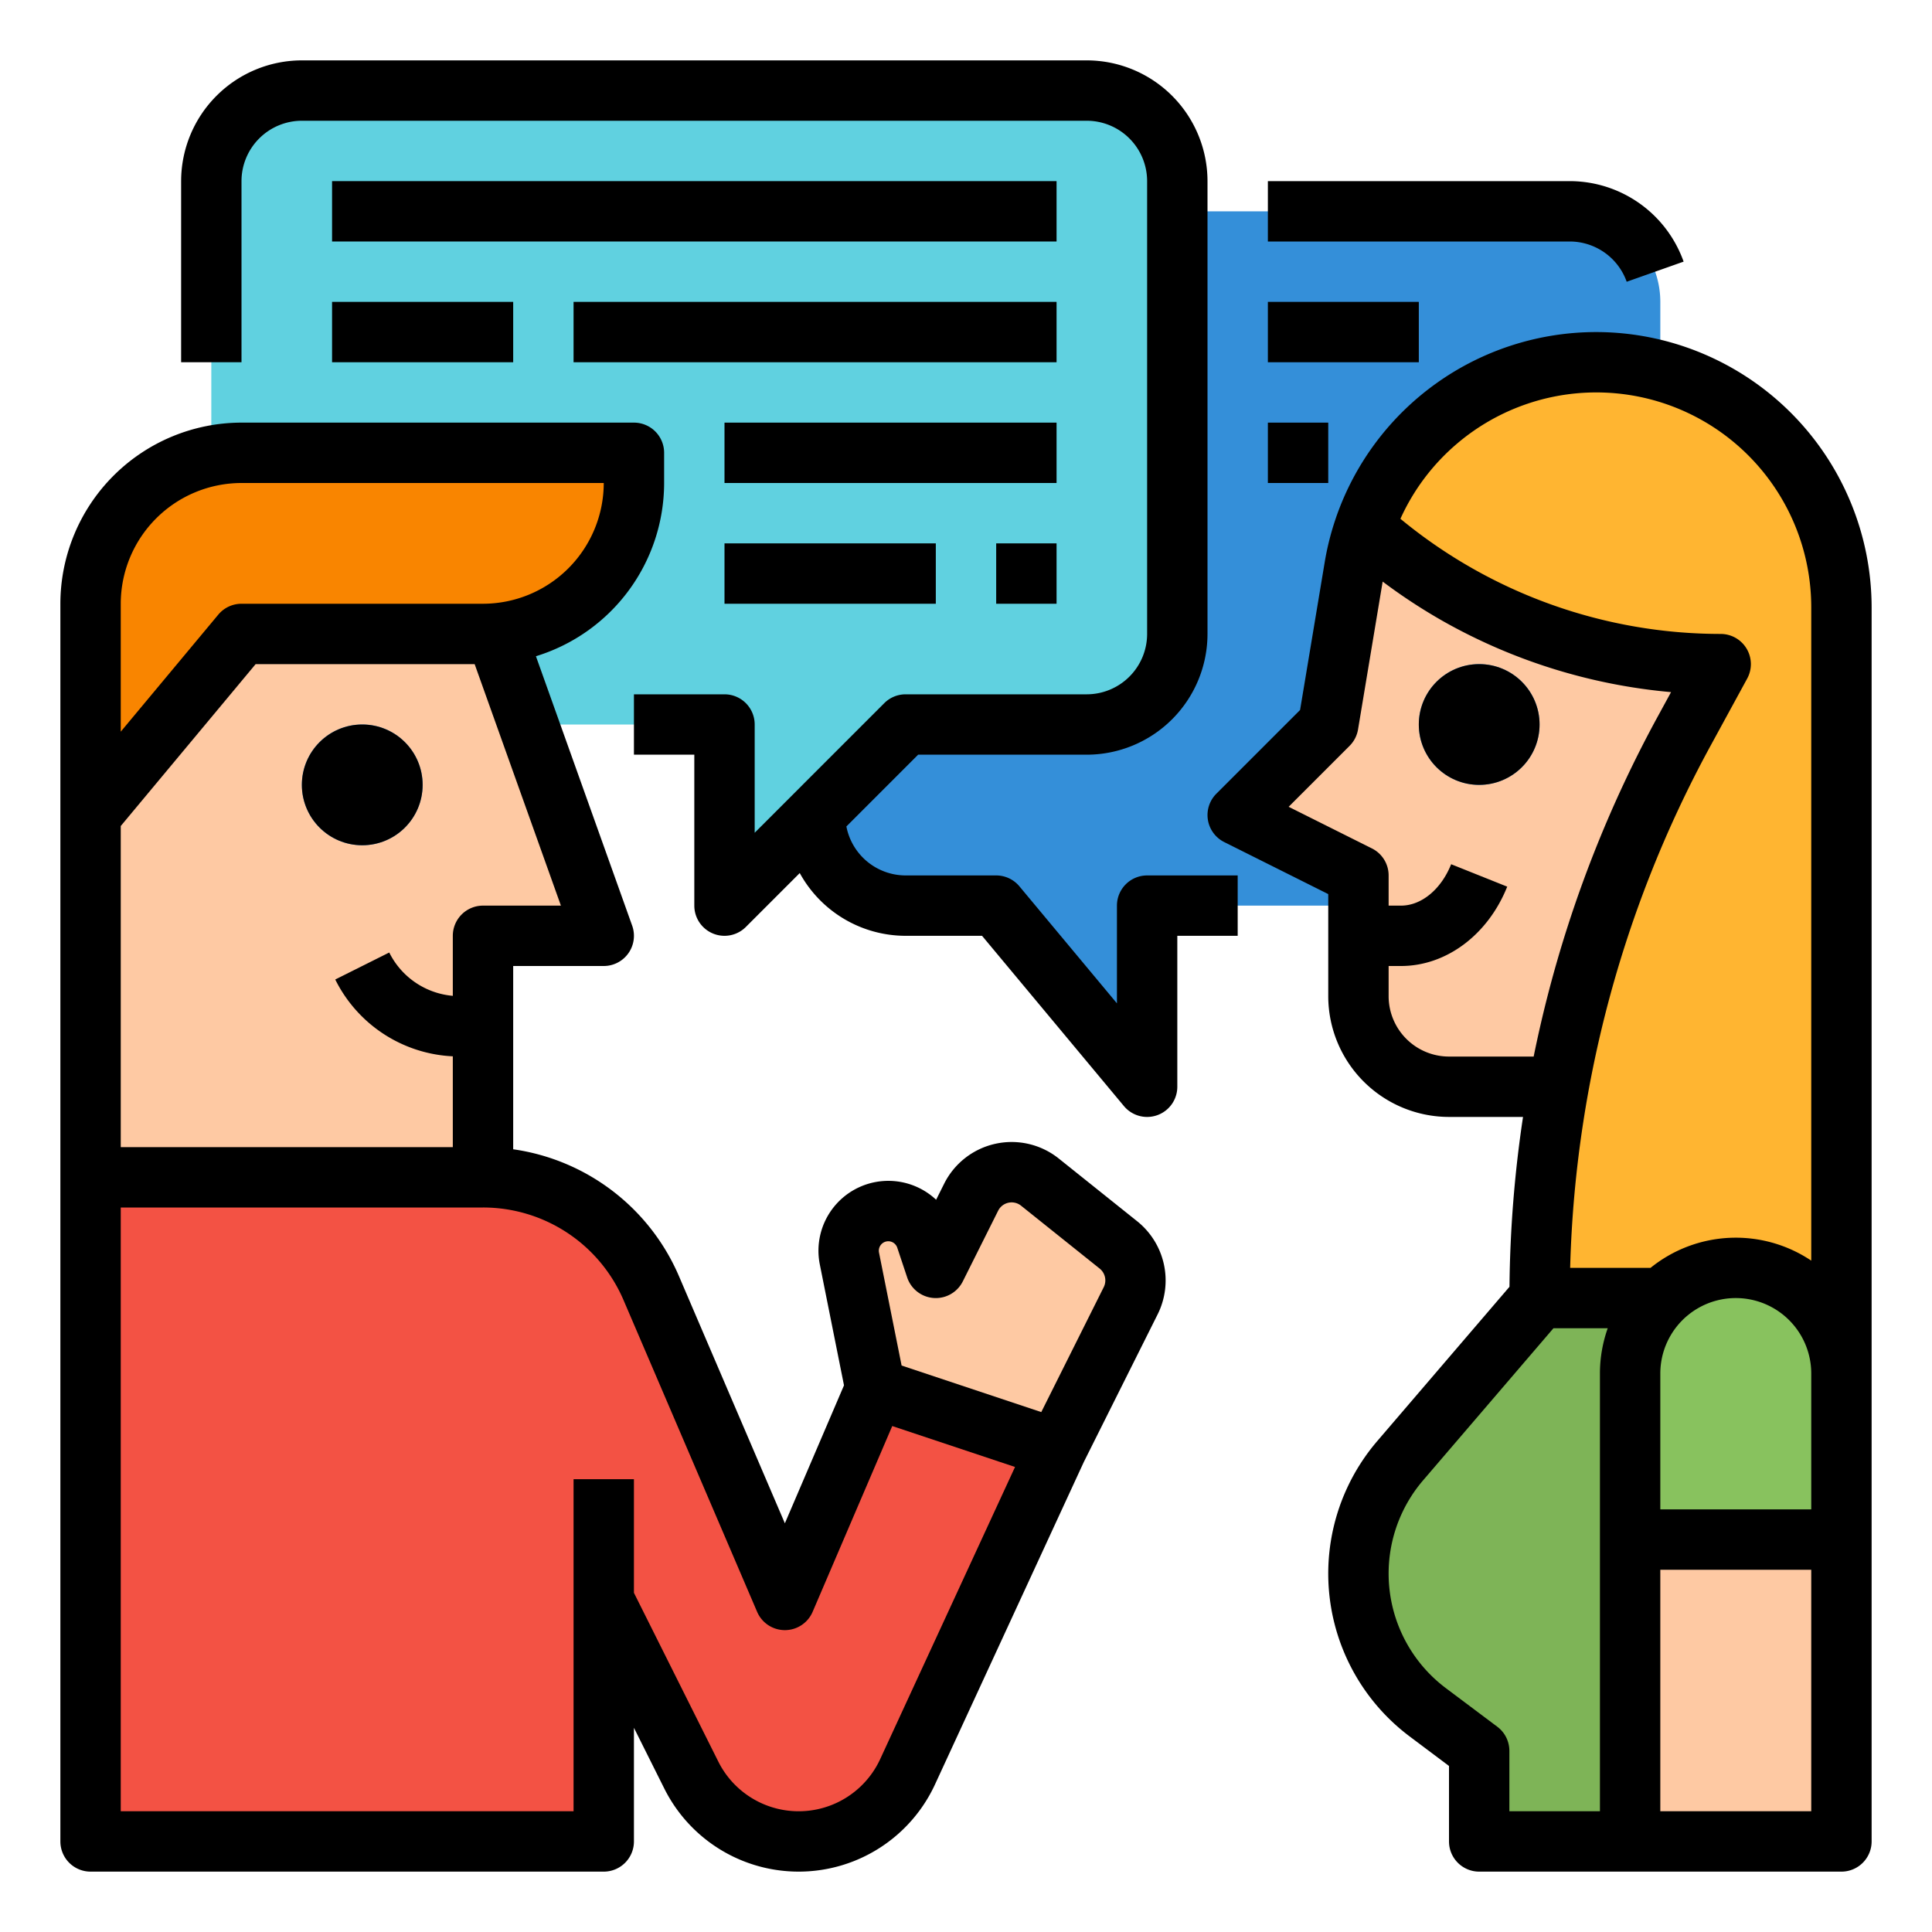<svg height="512" viewBox="0 0 512 512" width="512" xmlns="http://www.w3.org/2000/svg"><g id="Filled_outline" data-name="Filled outline"><path d="m240 240h24l40 48v-48h112a24 24 0 0 0 24-24v-136a24 24 0 0 0 -24-24h-176a24 24 0 0 0 -24 24v136a24 24 0 0 0 24 24z" fill="#348fd9"/><path d="m288 192h-48l-48 48v-48h-112a24 24 0 0 1 -24-24v-120a24 24 0 0 1 24-24h208a24 24 0 0 1 24 24v120a24 24 0 0 1 -24 24z" fill="#60d1e0"/><path d="m128 312h-104v-144a32 32 0 0 1 32-32h41.449a32 32 0 0 1 30.136 21.237l32.415 90.763h-32z" fill="#fec9a3"/><path d="m96 224a16 16 0 1 1 16-16 16.019 16.019 0 0 1 -16 16z" fill="#348fd9"/><path d="m128 168h-64l-40 48v-56a40 40 0 0 1 40-40h104v8a40 40 0 0 1 -40 40z" fill="#f98500"/><path d="m232 368-24 56-35.4-82.587a48.528 48.528 0 0 0 -44.6-29.413h-104v176h136v-64l23.211 46.421a31.8 31.8 0 0 0 28.442 17.579 31.8 31.8 0 0 0 28.873-18.474l39.474-85.526z" fill="#f35244"/><path d="m232 368-6.9-34.485a10.508 10.508 0 0 1 2.874-9.492 10.509 10.509 0 0 1 17.4 4.108l2.626 7.869 9.362-18.723a12 12 0 0 1 18.229-4l20.834 16.667a12 12 0 0 1 3.237 14.737l-19.662 39.319z" fill="#fec9a3"/><path d="m408 344-36.93 43.085a45.978 45.978 0 0 0 -11.07 29.924 45.98 45.98 0 0 0 18.392 36.784l13.608 10.207v24h96v-144z" fill="#7eb457"/><path d="m488 161.928v126.072h-104a24 24 0 0 1 -24-24v-32l-32-16 24-24 6.95-41.71a64.975 64.975 0 0 1 64.337-54.29c35.939.141 64.713 29.989 64.713 65.928z" fill="#fec9a3"/><path d="m392 208a16 16 0 1 1 16-16 16.019 16.019 0 0 1 -16 16z" fill="#348fd9"/><path d="m488 160.97v183.03h-80a312.609 312.609 0 0 1 3.7-48q2.3-14.91 6.03-29.52a313.3 313.3 0 0 1 28.58-72.71l9.69-17.77a141.363 141.363 0 0 1 -94.4-36.16 64.965 64.965 0 0 1 126.4 21.13z" fill="#ffb531"/><path d="m460 336a28 28 0 0 1 28 28v44a0 0 0 0 1 0 0h-56a0 0 0 0 1 0 0v-44a28 28 0 0 1 28-28z" fill="#88c25e"/><path d="m432 408h56v80h-56z" fill="#fec9a3"/><path d="m296 240v25.9l-25.854-31.026a8 8 0 0 0 -6.146-2.874h-24a16.021 16.021 0 0 1 -15.7-12.981l19.013-19.019h44.687a32.036 32.036 0 0 0 32-32v-120a32.036 32.036 0 0 0 -32-32h-208a32.036 32.036 0 0 0 -32 32v48h16v-48a16.019 16.019 0 0 1 16-16h208a16.019 16.019 0 0 1 16 16v120a16.019 16.019 0 0 1 -16 16h-48a8 8 0 0 0 -5.657 2.343l-34.343 34.344v-28.687a8 8 0 0 0 -8-8h-24v16h16v40a8 8 0 0 0 13.657 5.657l14.286-14.286a32.025 32.025 0 0 0 28.057 16.629h20.253l37.6 45.122a8 8 0 0 0 14.147-5.122v-40h16v-16h-24a8 8 0 0 0 -8 8z"/><path d="m431.091 74.667 15.084-5.334a32.058 32.058 0 0 0 -30.175-21.333h-80v16h80a16.033 16.033 0 0 1 15.091 10.667z"/><path d="m336 80h40v16h-40z"/><path d="m336 112h16v16h-16z"/><path d="m88 48h192v16h-192z"/><path d="m192 112h88v16h-88z"/><path d="m88 80h48v16h-48z"/><path d="m152 80h128v16h-128z"/><path d="m192 144h56v16h-56z"/><path d="m264 144h16v16h-16z"/><circle cx="96" cy="208" r="16"/><path d="m301.422 323.693-20.834-16.667a20 20 0 0 0 -30.382 6.673l-2.122 4.245a18.52 18.52 0 0 0 -30.826 17.139l6.41 32.049-15.668 36.559-28.041-65.43a56.457 56.457 0 0 0 -43.959-33.69v-48.571h24a8 8 0 0 0 7.534-10.691l-25.507-71.4a48.082 48.082 0 0 0 33.973-45.909v-8a8 8 0 0 0 -8-8h-104a48.054 48.054 0 0 0 -48 48v328a8 8 0 0 0 8 8h136a8 8 0 0 0 8-8v-30.112l8.056 16.112a39.8 39.8 0 0 0 71.734-1.12l39.424-85.419 19.6-39.2a20.1 20.1 0 0 0 -5.392-24.568zm-173.422-83.693a8 8 0 0 0 -8 8v15.906a20.808 20.808 0 0 1 -16.845-11.484l-14.31 7.156a36.714 36.714 0 0 0 31.155 20.357v24.065h-88v-85.1l35.747-42.9h58.04l22.861 64zm-96-80a32.036 32.036 0 0 1 32-32h96a32.036 32.036 0 0 1 -32 32h-64a8 8 0 0 0 -6.146 2.878l-25.854 31.022zm201.263 306.174a23.8 23.8 0 0 1 -42.9.67l-22.363-44.732v-30.112h-16v88h-120v-160h96a40.485 40.485 0 0 1 37.252 24.564l35.394 82.587a8 8 0 0 0 14.708 0l21.1-49.234 32.538 10.846zm59.243-125.074-16.559 33.117-37.012-12.338-5.988-29.931a2.506 2.506 0 0 1 .686-2.267 2.508 2.508 0 0 1 4.154.981l2.623 7.869a8 8 0 0 0 14.745 1.048l9.362-18.723a4 4 0 0 1 6.077-1.335l20.834 16.667a4.02 4.02 0 0 1 1.078 4.912z"/><circle cx="392" cy="192" r="16"/><path d="m423.03 88a72.975 72.975 0 0 0 -69 49.249v.017a72.744 72.744 0 0 0 -2.967 11.709l-6.529 39.181-22.187 22.187a8 8 0 0 0 2.079 12.812l27.574 13.789v27.056a32.036 32.036 0 0 0 32 32h19.616a321.614 321.614 0 0 0 -3.587 45.007l-35.029 40.876a53.963 53.963 0 0 0 8.593 78.306l10.407 7.811v20a8 8 0 0 0 8 8h96a8 8 0 0 0 8-8v-327.03a73.052 73.052 0 0 0 -72.97-72.97zm16.97 276a20 20 0 0 1 40 0v36h-40zm-53.788-246.5a56.964 56.964 0 0 1 93.788 43.47v173.113a35.911 35.911 0 0 0 -42.593 1.917h-21.3a305.483 305.483 0 0 1 3.5-38.783c1.474-9.571 3.451-19.248 5.875-28.762a305.618 305.618 0 0 1 27.851-70.855l9.69-17.77a8 8 0 0 0 -7.023-11.83 133.341 133.341 0 0 1 -84.874-30.514 56.806 56.806 0 0 1 15.086-19.986zm-18.212 146.5v-8h3.289c11.983 0 23.028-8.254 28.139-21.028l-14.856-5.944c-2.666 6.665-7.88 10.972-13.283 10.972h-3.289v-8a8 8 0 0 0 -4.422-7.155l-22.073-11.036 16.152-16.152a8.007 8.007 0 0 0 2.235-4.342l6.53-39.189a149.014 149.014 0 0 0 16.025 10.5 149.6 149.6 0 0 0 60.4 18.794l-3.557 6.522a321.574 321.574 0 0 0 -29.311 74.558c-1.309 5.132-2.489 10.311-3.542 15.5h-22.437a16.019 16.019 0 0 1 -16-16zm28.8 193.6-13.613-10.212a37.972 37.972 0 0 1 -6.043-55.093l34.536-40.295h14.384a35.829 35.829 0 0 0 -2.064 12v116h-24v-16a8 8 0 0 0 -3.2-6.4zm83.2 22.4h-40v-64h40z"/></g></svg>